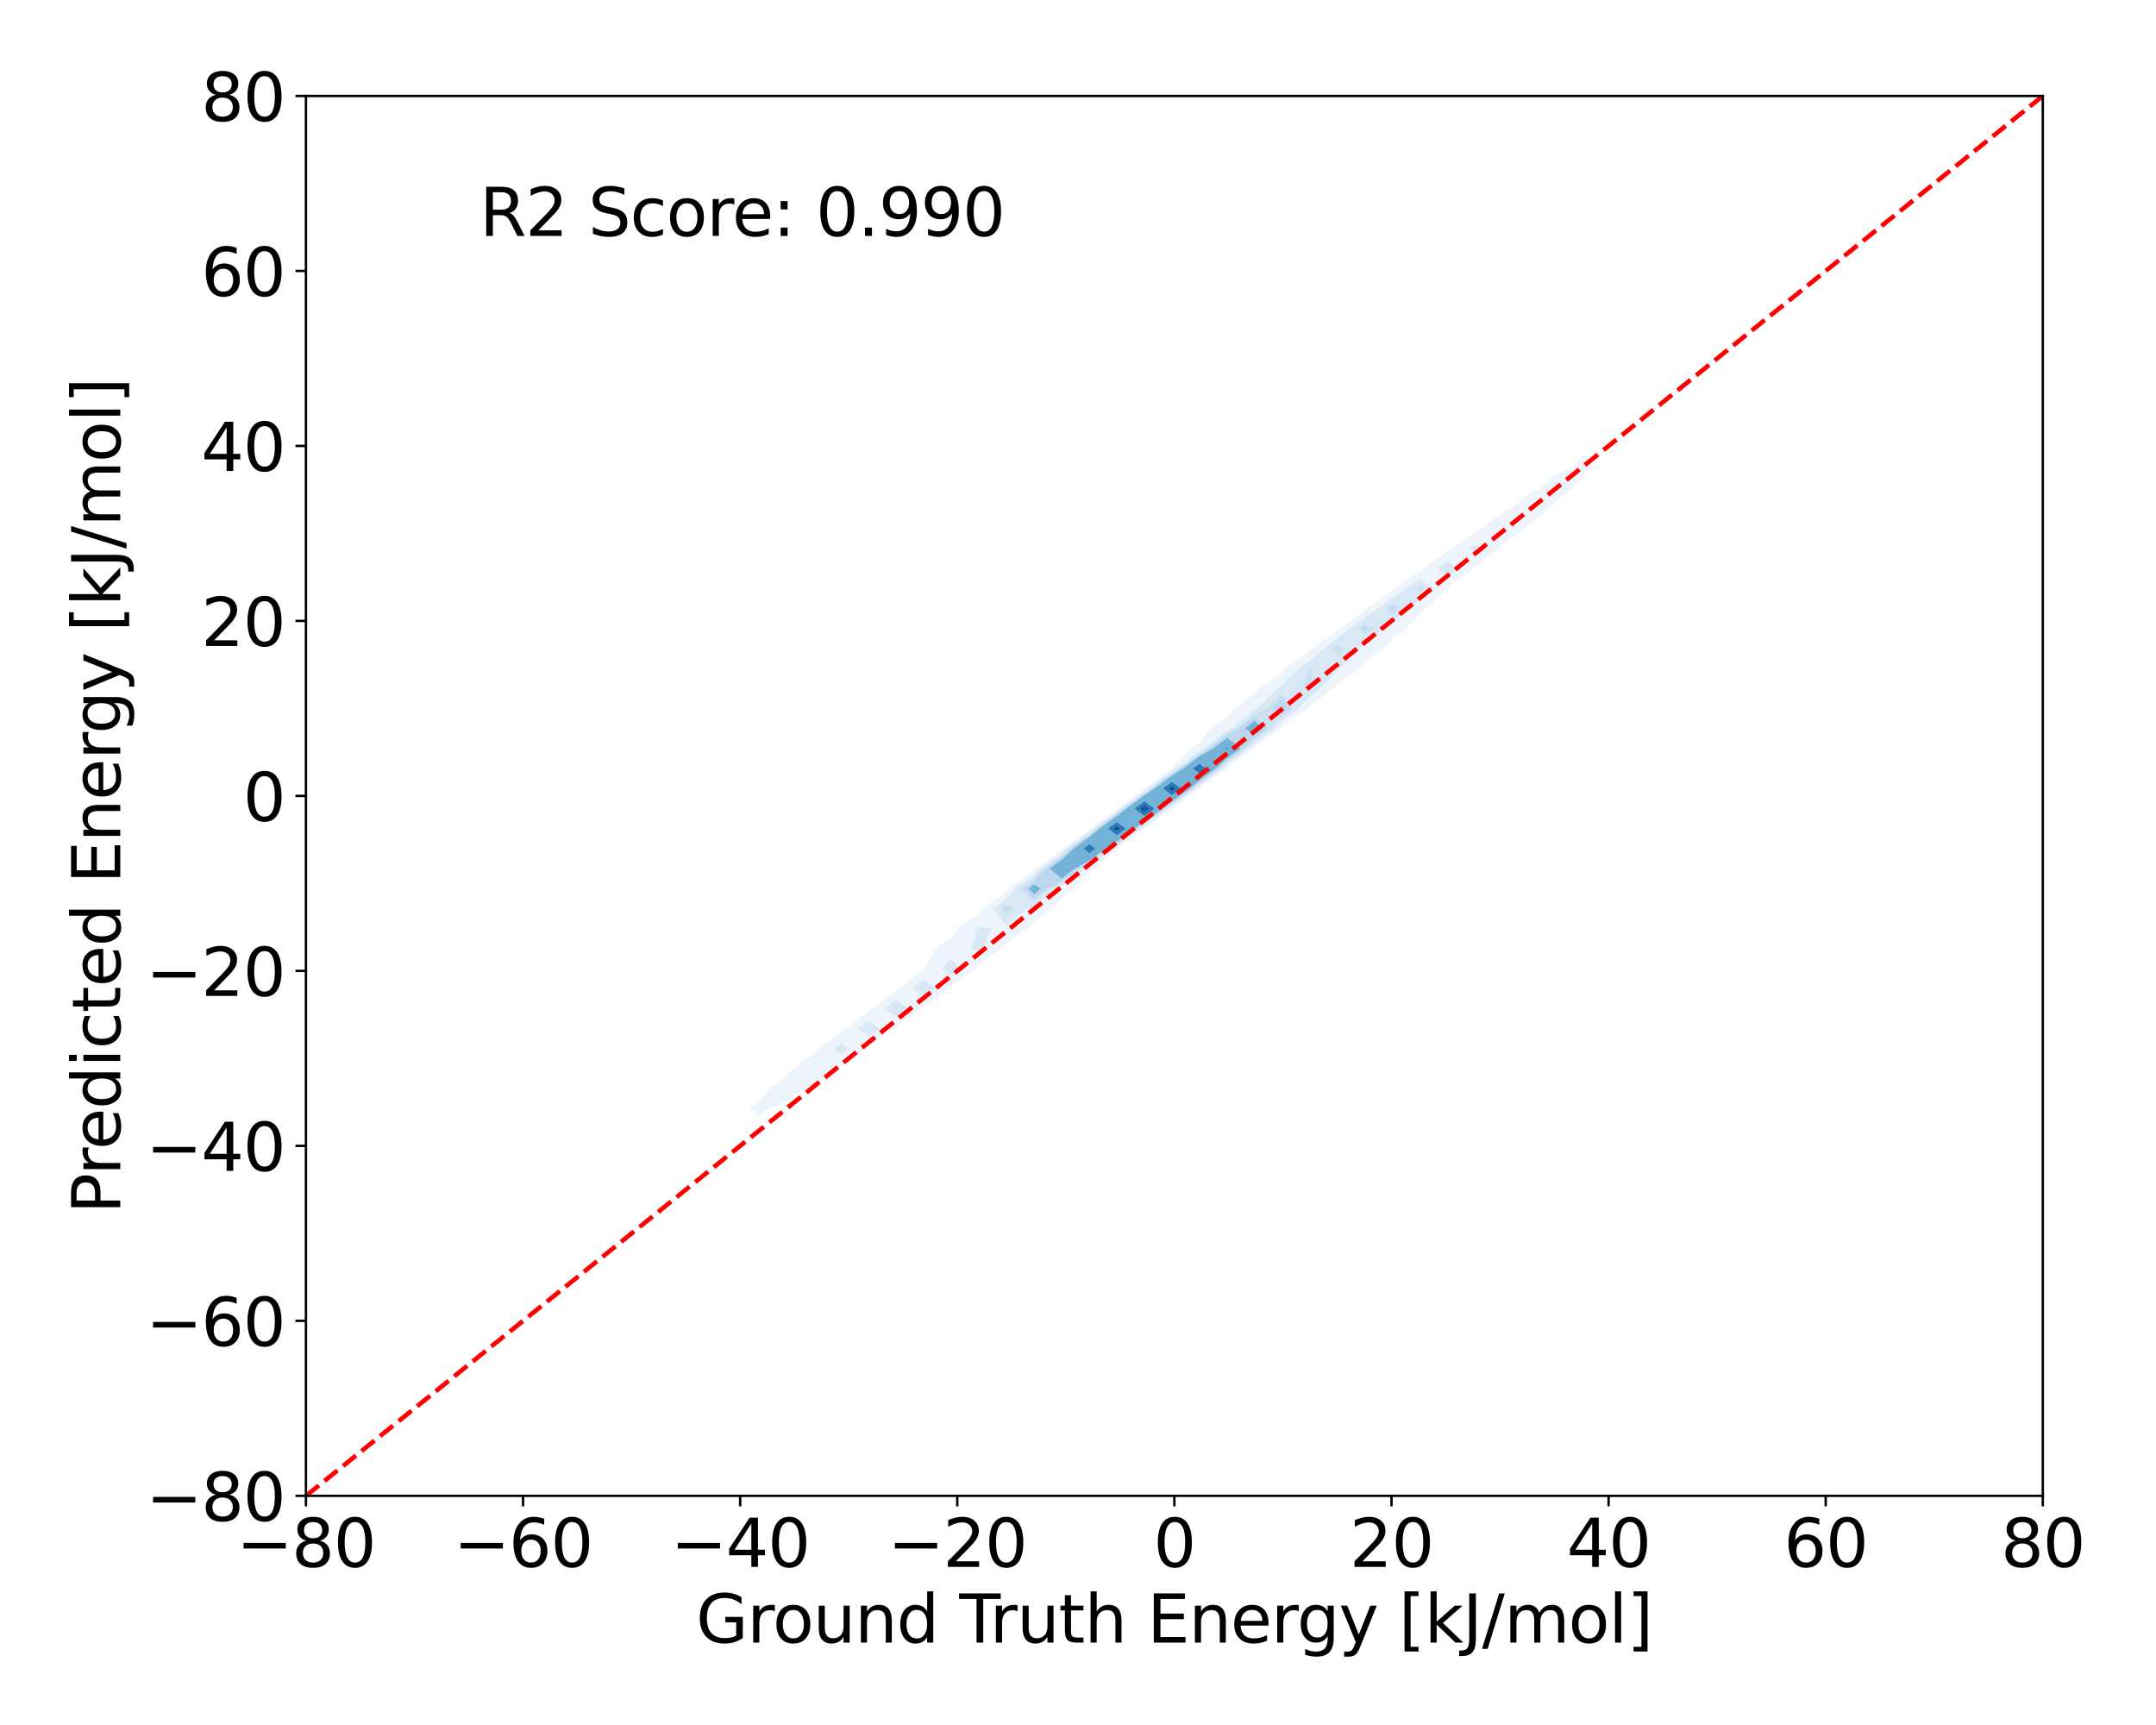 <?xml version="1.0" encoding="utf-8" standalone="no"?>
<!DOCTYPE svg PUBLIC "-//W3C//DTD SVG 1.1//EN"
  "http://www.w3.org/Graphics/SVG/1.1/DTD/svg11.dtd">
<svg xmlns:xlink="http://www.w3.org/1999/xlink" width="720pt" height="576pt" viewBox="0 0 720 576" xmlns="http://www.w3.org/2000/svg" version="1.1">
 <defs>
  <style type="text/css">*{stroke-linejoin: round; stroke-linecap: butt}</style>
 </defs>
 <g id="figure_1">
  <g id="patch_1">
   <path d="M 0 576 
L 720 576 
L 720 0 
L 0 0 
z
" style="fill: #ffffff"/>
  </g>
  <g id="axes_1">
   <g id="patch_2">
    <path d="M 102.17 499.48 
L 682.2 499.48 
L 682.2 32.04 
L 102.17 32.04 
z
" style="fill: #ffffff"/>
   </g>
   <g id="QuadContourSet_1">
    <path d="M 253.413 372.505 
L 256.516 370.239 
L 262.61 367.817 
L 268.46 363.556 
L 271.806 362.008 
L 278.865 356.873 
L 281.003 355.736 
L 288.632 350.19 
L 290.2 349.242 
L 298.091 343.507 
L 299.397 342.62 
L 307.373 336.824 
L 308.594 335.902 
L 316.522 330.141 
L 317.791 329.086 
L 325.536 323.458 
L 326.988 322.141 
L 334.372 316.775 
L 336.185 315.002 
L 342.941 310.092 
L 345.382 307.565 
L 351.102 303.409 
L 354.579 299.698 
L 358.668 296.726 
L 363.775 291.262 
L 365.454 290.043 
L 372.916 283.36 
L 372.972 283.324 
L 382.045 276.677 
L 382.169 276.591 
L 391.203 269.994 
L 391.366 269.87 
L 400.362 263.311 
L 400.563 263.144 
L 409.502 256.628 
L 409.76 256.395 
L 418.604 249.945 
L 418.957 249.598 
L 427.637 243.262 
L 428.154 242.72 
L 436.561 236.579 
L 437.351 235.712 
L 445.313 229.896 
L 446.548 228.515 
L 453.813 223.213 
L 455.744 221.052 
L 461.95 216.53 
L 464.941 213.201 
L 469.549 209.847 
L 474.138 204.777 
L 476.356 203.164 
L 483.189 196.481 
L 483.335 196.351 
L 491.971 189.798 
L 492.532 189.268 
L 500.732 183.115 
L 501.729 182.128 
L 509.343 176.432 
L 510.926 174.781 
L 517.608 169.749 
L 520.123 166.96 
L 525.219 163.066 
L 529.32 158.249 
L 531.722 156.383 
L 529.32 151.498 
L 524.92 156.383 
L 520.123 158.078 
L 514.285 163.066 
L 510.926 164.618 
L 504.346 169.749 
L 501.729 171.094 
L 494.59 176.432 
L 492.532 177.556 
L 484.955 183.115 
L 483.335 184.044 
L 475.427 189.798 
L 474.138 190.58 
L 466.003 196.481 
L 464.941 197.173 
L 456.677 203.164 
L 455.744 203.829 
L 447.452 209.847 
L 446.548 210.56 
L 438.339 216.53 
L 437.351 217.395 
L 429.372 223.213 
L 428.154 224.389 
L 420.62 229.896 
L 418.957 231.643 
L 412.214 236.579 
L 409.76 239.346 
L 404.408 243.262 
L 400.563 247.875 
L 397.73 249.945 
L 391.431 256.628 
L 391.366 256.669 
L 382.347 263.311 
L 382.169 263.434 
L 373.208 269.994 
L 372.972 270.174 
L 364.058 276.677 
L 363.775 276.915 
L 354.925 283.36 
L 354.579 283.684 
L 345.838 290.043 
L 345.382 290.519 
L 336.846 296.726 
L 336.185 297.501 
L 328.058 303.409 
L 326.988 304.821 
L 319.736 310.092 
L 317.791 312.984 
L 312.574 316.775 
L 308.594 323.458 
L 308.594 323.458 
L 300.226 330.141 
L 299.397 330.719 
L 291.285 336.824 
L 290.2 337.668 
L 282.27 343.507 
L 281.003 344.614 
L 273.367 350.19 
L 271.806 351.74 
L 264.754 356.873 
L 262.61 359.318 
L 256.781 363.556 
L 253.413 368.008 
L 250.344 370.239 
z
M 278.536 350.19 
L 281.003 348.388 
L 283.468 350.19 
L 281.003 351.982 
z
M 286.584 343.507 
L 290.2 340.845 
L 293.798 343.507 
L 290.2 346.122 
z
M 295.363 336.824 
L 299.397 333.788 
L 303.363 336.824 
L 299.397 339.706 
z
M 304.621 330.141 
L 308.594 326.968 
L 312.358 330.141 
L 308.594 332.876 
z
M 314.252 323.458 
L 317.791 320.049 
L 320.772 323.458 
L 317.791 325.624 
z
M 324.353 316.775 
L 326.123 310.092 
L 326.988 309.463 
L 331.254 310.092 
L 328.423 316.775 
L 326.988 317.817 
z
M 331.577 303.409 
L 336.185 300.059 
L 339.027 296.726 
L 345.382 292.105 
L 347.355 290.043 
L 354.579 284.788 
L 356.105 283.36 
L 363.775 277.774 
L 365.078 276.677 
L 372.972 270.918 
L 374.183 269.994 
L 382.169 264.148 
L 383.374 263.311 
L 391.366 257.425 
L 392.624 256.628 
L 400.563 250.713 
L 401.897 249.945 
L 409.76 243.945 
L 411.084 243.262 
L 418.957 236.922 
L 419.74 236.579 
L 426.397 229.896 
L 428.154 228.611 
L 433.748 223.213 
L 437.351 220.586 
L 441.986 216.53 
L 446.548 213.212 
L 450.812 209.847 
L 455.744 206.268 
L 460.094 203.164 
L 464.941 199.65 
L 469.799 196.481 
L 474.138 193.333 
L 478.966 196.481 
L 474.138 200.214 
L 470.56 203.164 
L 464.941 207.65 
L 461.987 209.847 
L 455.744 215.181 
L 453.64 216.53 
L 447.381 223.213 
L 446.548 223.821 
L 441.114 229.896 
L 437.351 232.645 
L 433.765 236.579 
L 428.154 240.678 
L 425.689 243.262 
L 418.957 248.177 
L 417.154 249.945 
L 409.76 255.337 
L 408.335 256.628 
L 400.563 262.293 
L 399.338 263.311 
L 391.366 269.123 
L 390.22 269.994 
L 382.169 275.873 
L 381.006 276.677 
L 372.972 282.563 
L 371.697 283.36 
L 363.775 289.205 
L 362.269 290.043 
L 354.579 295.81 
L 352.684 296.726 
L 345.382 302.432 
L 342.845 303.409 
L 336.185 309.379 
z
M 479.967 189.798 
L 483.335 187.347 
L 487.013 189.798 
L 483.335 192.589 
z
M 490.715 183.115 
L 492.532 181.782 
L 494.498 183.115 
L 492.532 184.59 
z
M 538.517 143.389 
L 538.704 143.017 
L 538.517 142.952 
L 538.428 143.017 
z
" clip-path="url(#p0622dc97fe)" style="fill: #edf4fc"/>
    <path d="M 281.003 351.982 
L 283.468 350.19 
L 281.003 348.388 
L 278.536 350.19 
z
M 290.2 346.122 
L 293.798 343.507 
L 290.2 340.845 
L 286.584 343.507 
z
M 289.785 343.507 
L 290.2 343.201 
L 290.614 343.507 
L 290.2 343.807 
z
M 299.397 339.706 
L 303.363 336.824 
L 299.397 333.788 
L 295.363 336.824 
z
M 298.389 336.824 
L 299.397 336.065 
L 300.389 336.824 
L 299.397 337.544 
z
M 308.594 332.876 
L 312.358 330.141 
L 308.594 326.968 
L 304.621 330.141 
z
M 307.882 330.141 
L 308.594 329.572 
L 309.269 330.141 
L 308.594 330.631 
z
M 317.791 325.624 
L 320.772 323.458 
L 317.791 320.049 
L 314.252 323.458 
z
M 326.988 317.817 
L 328.423 316.775 
L 331.254 310.092 
L 326.988 309.463 
L 326.123 310.092 
L 324.353 316.775 
z
M 336.185 309.379 
L 342.845 303.409 
L 345.382 302.432 
L 352.684 296.726 
L 354.579 295.81 
L 362.269 290.043 
L 363.775 289.205 
L 371.697 283.36 
L 372.972 282.563 
L 381.006 276.677 
L 382.169 275.873 
L 390.22 269.994 
L 391.366 269.123 
L 399.338 263.311 
L 400.563 262.293 
L 408.335 256.628 
L 409.76 255.337 
L 417.154 249.945 
L 418.957 248.177 
L 425.689 243.262 
L 428.154 240.678 
L 433.765 236.579 
L 437.351 232.645 
L 441.114 229.896 
L 446.548 223.821 
L 447.381 223.213 
L 453.64 216.53 
L 455.744 215.181 
L 461.987 209.847 
L 464.941 207.65 
L 470.56 203.164 
L 474.138 200.214 
L 478.966 196.481 
L 474.138 193.333 
L 469.799 196.481 
L 464.941 199.65 
L 460.094 203.164 
L 455.744 206.268 
L 450.812 209.847 
L 446.548 213.212 
L 441.986 216.53 
L 437.351 220.586 
L 433.748 223.213 
L 428.154 228.611 
L 426.397 229.896 
L 419.74 236.579 
L 418.957 236.922 
L 411.084 243.262 
L 409.76 243.945 
L 401.897 249.945 
L 400.563 250.713 
L 392.624 256.628 
L 391.366 257.425 
L 383.374 263.311 
L 382.169 264.148 
L 374.183 269.994 
L 372.972 270.918 
L 365.078 276.677 
L 363.775 277.774 
L 356.105 283.36 
L 354.579 284.788 
L 347.355 290.043 
L 345.382 292.105 
L 339.027 296.726 
L 336.185 300.059 
L 331.577 303.409 
z
M 334.187 303.409 
L 336.185 301.957 
L 339.072 303.409 
L 336.185 305.997 
z
M 340.645 296.726 
L 345.382 293.282 
L 348.481 290.043 
L 354.579 285.607 
L 356.981 283.36 
L 363.775 278.412 
L 365.835 276.677 
L 372.972 271.47 
L 374.906 269.994 
L 382.169 264.677 
L 384.135 263.311 
L 391.366 257.986 
L 393.508 256.628 
L 400.563 251.372 
L 403.04 249.945 
L 409.76 244.818 
L 412.773 243.262 
L 418.957 238.282 
L 422.851 236.579 
L 428.154 231.614 
L 431.69 236.579 
L 428.154 239.162 
L 424.245 243.262 
L 418.957 247.122 
L 416.079 249.945 
L 409.76 254.553 
L 407.469 256.628 
L 400.563 261.662 
L 398.578 263.311 
L 391.366 268.569 
L 389.491 269.994 
L 382.169 275.341 
L 380.236 276.677 
L 372.972 281.999 
L 370.792 283.36 
L 363.775 288.537 
L 361.071 290.043 
L 354.579 294.911 
L 350.824 296.726 
L 345.382 300.979 
z
M 434.95 229.896 
L 436.994 223.213 
L 437.351 222.953 
L 438.43 223.213 
L 438 229.896 
L 437.351 230.37 
z
M 444.691 216.53 
L 446.548 215.179 
L 449.434 216.53 
L 446.548 219.564 
z
M 453.305 209.847 
L 455.744 208.077 
L 458.832 209.847 
L 455.744 212.485 
z
M 462.629 203.164 
L 464.941 201.488 
L 467.622 203.164 
L 464.941 205.304 
z
M 472.615 196.481 
L 474.138 195.376 
L 475.833 196.481 
L 474.138 197.791 
z
M 483.335 192.589 
L 487.013 189.798 
L 483.335 187.347 
L 479.967 189.798 
z
M 492.532 184.59 
L 494.498 183.115 
L 492.532 181.782 
L 490.715 183.115 
z
" clip-path="url(#p0622dc97fe)" style="fill: #d9e8f5"/>
    <path d="M 290.2 343.807 
L 290.614 343.507 
L 290.2 343.201 
L 289.785 343.507 
z
M 299.397 337.544 
L 300.389 336.824 
L 299.397 336.065 
L 298.389 336.824 
z
M 308.594 330.631 
L 309.269 330.141 
L 308.594 329.572 
L 307.882 330.141 
z
M 336.185 305.997 
L 339.072 303.409 
L 336.185 301.957 
L 334.187 303.409 
z
M 335.599 303.409 
L 336.185 302.983 
L 337.032 303.409 
L 336.185 304.168 
z
M 345.382 300.979 
L 350.824 296.726 
L 354.579 294.911 
L 361.071 290.043 
L 363.775 288.537 
L 370.792 283.36 
L 372.972 281.999 
L 380.236 276.677 
L 382.169 275.341 
L 389.491 269.994 
L 391.366 268.569 
L 398.578 263.311 
L 400.563 261.662 
L 407.469 256.628 
L 409.76 254.553 
L 416.079 249.945 
L 418.957 247.122 
L 424.245 243.262 
L 428.154 239.162 
L 431.69 236.579 
L 428.154 231.614 
L 422.851 236.579 
L 418.957 238.282 
L 412.773 243.262 
L 409.76 244.818 
L 403.04 249.945 
L 400.563 251.372 
L 393.508 256.628 
L 391.366 257.986 
L 384.135 263.311 
L 382.169 264.677 
L 374.906 269.994 
L 372.972 271.47 
L 365.835 276.677 
L 363.775 278.412 
L 356.981 283.36 
L 354.579 285.607 
L 348.481 290.043 
L 345.382 293.282 
L 340.645 296.726 
z
M 341.52 296.726 
L 345.382 293.918 
L 349.09 290.043 
L 354.579 286.05 
L 357.454 283.36 
L 363.775 278.757 
L 366.244 276.677 
L 372.972 271.769 
L 375.297 269.994 
L 382.169 264.964 
L 384.547 263.311 
L 391.366 258.289 
L 393.987 256.628 
L 400.563 251.729 
L 403.659 249.945 
L 409.76 245.29 
L 413.687 243.262 
L 418.957 239.018 
L 423.463 243.262 
L 418.957 246.551 
L 415.497 249.945 
L 409.76 254.129 
L 407.001 256.628 
L 400.563 261.32 
L 398.168 263.311 
L 391.366 268.27 
L 389.097 269.994 
L 382.169 275.053 
L 379.82 276.677 
L 372.972 281.694 
L 370.303 283.36 
L 363.775 288.176 
L 360.422 290.043 
L 354.579 294.425 
L 349.819 296.726 
L 345.382 300.193 
z
M 424.532 236.579 
L 428.154 233.188 
L 430.569 236.579 
L 428.154 238.343 
z
M 437.351 230.37 
L 438 229.896 
L 438.43 223.213 
L 437.351 222.953 
L 436.994 223.213 
L 434.95 229.896 
z
M 446.548 219.564 
L 449.434 216.53 
L 446.548 215.179 
L 444.691 216.53 
z
M 446.154 216.53 
L 446.548 216.243 
L 447.16 216.53 
L 446.548 217.174 
z
M 455.744 212.485 
L 458.832 209.847 
L 455.744 208.077 
L 453.305 209.847 
z
M 454.653 209.847 
L 455.744 209.055 
L 457.126 209.847 
L 455.744 211.027 
z
M 464.941 205.304 
L 467.622 203.164 
L 464.941 201.488 
L 462.629 203.164 
z
M 464 203.164 
L 464.941 202.481 
L 466.033 203.164 
L 464.941 204.035 
z
M 474.138 197.791 
L 475.833 196.481 
L 474.138 195.376 
L 472.615 196.481 
z
" clip-path="url(#p0622dc97fe)" style="fill: #cde0f1"/>
    <path d="M 336.185 304.168 
L 337.032 303.409 
L 336.185 302.983 
L 335.599 303.409 
z
M 345.382 300.193 
L 349.819 296.726 
L 354.579 294.425 
L 360.422 290.043 
L 363.775 288.176 
L 370.303 283.36 
L 372.972 281.694 
L 379.82 276.677 
L 382.169 275.053 
L 389.097 269.994 
L 391.366 268.27 
L 398.168 263.311 
L 400.563 261.32 
L 407.001 256.628 
L 409.76 254.129 
L 415.497 249.945 
L 418.957 246.551 
L 423.463 243.262 
L 418.957 239.018 
L 413.687 243.262 
L 409.76 245.29 
L 403.659 249.945 
L 400.563 251.729 
L 393.987 256.628 
L 391.366 258.289 
L 384.547 263.311 
L 382.169 264.964 
L 375.297 269.994 
L 372.972 271.769 
L 366.244 276.677 
L 363.775 278.757 
L 357.454 283.36 
L 354.579 286.05 
L 349.09 290.043 
L 345.382 293.918 
L 341.52 296.726 
z
M 343.404 296.726 
L 345.382 295.288 
L 347.654 296.726 
L 345.382 298.501 
z
M 350.401 290.043 
L 354.579 287.004 
L 358.474 283.36 
L 363.775 279.499 
L 367.126 276.677 
L 372.972 272.412 
L 376.139 269.994 
L 382.169 265.58 
L 385.434 263.311 
L 391.366 258.942 
L 395.017 256.628 
L 400.563 252.496 
L 404.99 249.945 
L 409.76 246.306 
L 414.245 249.945 
L 409.76 253.216 
L 405.993 256.628 
L 400.563 260.585 
L 397.283 263.311 
L 391.366 267.625 
L 388.248 269.994 
L 382.169 274.433 
L 378.923 276.677 
L 372.972 281.037 
L 369.25 283.36 
L 363.775 287.4 
L 359.027 290.043 
L 354.579 293.378 
z
M 415.655 243.262 
L 418.957 240.602 
L 421.781 243.262 
L 418.957 245.323 
z
M 428.154 238.343 
L 430.569 236.579 
L 428.154 233.188 
L 424.532 236.579 
z
M 446.548 217.174 
L 447.16 216.53 
L 446.548 216.243 
L 446.154 216.53 
z
M 455.744 211.027 
L 457.126 209.847 
L 455.744 209.055 
L 454.653 209.847 
z
M 464.941 204.035 
L 466.033 203.164 
L 464.941 202.481 
L 464 203.164 
z
" clip-path="url(#p0622dc97fe)" style="fill: #bdd7ec"/>
    <path d="M 345.382 298.501 
L 347.654 296.726 
L 345.382 295.288 
L 343.404 296.726 
z
M 354.579 293.378 
L 359.027 290.043 
L 363.775 287.4 
L 369.25 283.36 
L 372.972 281.037 
L 378.923 276.677 
L 382.169 274.433 
L 388.248 269.994 
L 391.366 267.625 
L 397.283 263.311 
L 400.563 260.585 
L 405.993 256.628 
L 409.76 253.216 
L 414.245 249.945 
L 409.76 246.306 
L 404.99 249.945 
L 400.563 252.496 
L 395.017 256.628 
L 391.366 258.942 
L 385.434 263.311 
L 382.169 265.58 
L 376.139 269.994 
L 372.972 272.412 
L 367.126 276.677 
L 363.775 279.499 
L 358.474 283.36 
L 354.579 287.004 
L 350.401 290.043 
z
M 361.723 283.36 
L 363.775 281.865 
L 365.895 283.36 
L 363.775 284.924 
z
M 369.934 276.677 
L 372.972 274.46 
L 376.065 276.677 
L 372.972 278.942 
z
M 378.823 269.994 
L 382.169 267.544 
L 385.543 269.994 
L 382.169 272.457 
z
M 388.259 263.311 
L 391.366 261.023 
L 394.465 263.311 
L 391.366 265.57 
z
M 398.299 256.628 
L 400.563 254.941 
L 402.78 256.628 
L 400.563 258.243 
z
M 409.233 249.945 
L 409.76 249.543 
L 410.255 249.945 
L 409.76 250.306 
z
M 418.957 245.323 
L 421.781 243.262 
L 418.957 240.602 
L 415.655 243.262 
z
" clip-path="url(#p0622dc97fe)" style="fill: #74b3d8"/>
    <path d="M 363.775 284.924 
L 365.895 283.36 
L 363.775 281.865 
L 361.723 283.36 
z
M 372.972 278.942 
L 376.065 276.677 
L 372.972 274.46 
L 369.934 276.677 
z
M 371.708 276.677 
L 372.972 275.755 
L 374.259 276.677 
L 372.972 277.619 
z
M 382.169 272.457 
L 385.543 269.994 
L 382.169 267.544 
L 378.823 269.994 
z
M 380.518 269.994 
L 382.169 268.785 
L 383.834 269.994 
L 382.169 271.209 
z
M 391.366 265.57 
L 394.465 263.311 
L 391.366 261.023 
L 388.259 263.311 
z
M 390.044 263.311 
L 391.366 262.337 
L 392.684 263.311 
L 391.366 264.272 
z
M 400.563 258.243 
L 402.78 256.628 
L 400.563 254.941 
L 398.299 256.628 
z
M 400.372 256.628 
L 400.563 256.486 
L 400.75 256.628 
L 400.563 256.764 
z
M 409.76 250.306 
L 410.255 249.945 
L 409.76 249.543 
L 409.233 249.945 
z
" clip-path="url(#p0622dc97fe)" style="fill: #2979b9"/>
    <path d="M 372.972 277.619 
L 374.259 276.677 
L 372.972 275.755 
L 371.708 276.677 
z
M 382.169 271.209 
L 383.834 269.994 
L 382.169 268.785 
L 380.518 269.994 
z
M 381.726 269.994 
L 382.169 269.669 
L 382.616 269.994 
L 382.169 270.32 
z
M 391.366 264.272 
L 392.684 263.311 
L 391.366 262.337 
L 390.044 263.311 
z
M 391.316 263.311 
L 391.366 263.274 
L 391.416 263.311 
L 391.366 263.347 
z
M 400.563 256.764 
L 400.75 256.628 
L 400.563 256.486 
L 400.372 256.628 
z
" clip-path="url(#p0622dc97fe)" style="fill: #084e98"/>
    <path d="M 382.169 270.32 
L 382.616 269.994 
L 382.169 269.669 
L 381.726 269.994 
z
M 381.773 269.994 
L 382.169 269.704 
L 382.568 269.994 
L 382.169 270.285 
z
M 391.366 263.347 
L 391.416 263.311 
L 391.366 263.274 
L 391.316 263.311 
z
" clip-path="url(#p0622dc97fe)" style="fill: #083b7c"/>
    <path d="M 382.169 270.285 
L 382.568 269.994 
L 382.169 269.704 
L 381.773 269.994 
z
" clip-path="url(#p0622dc97fe)" style="fill: #083573"/>
   </g>
   <g id="matplotlib.axis_1">
    <g id="xtick_1">
     <g id="line2d_1">
      <defs>
       <path id="ma3216dd531" d="M 0 0 
L 0 3.5 
" style="stroke: #000000; stroke-width: 0.8"/>
      </defs>
      <g>
       <use xlink:href="#ma3216dd531" x="102.17" y="499.48" style="stroke: #000000; stroke-width: 0.8"/>
      </g>
     </g>
     <g id="text_1">
      <!-- −80 -->
      <g transform="translate(78.955 523.197) scale(0.22 -0.22)">
       <defs>
        <path id="DejaVuSans-2212" d="M 678 2272 
L 4684 2272 
L 4684 1741 
L 678 1741 
L 678 2272 
z
" transform="scale(0.016)"/>
        <path id="DejaVuSans-38" d="M 2034 2216 
Q 1584 2216 1326 1975 
Q 1069 1734 1069 1313 
Q 1069 891 1326 650 
Q 1584 409 2034 409 
Q 2484 409 2743 651 
Q 3003 894 3003 1313 
Q 3003 1734 2745 1975 
Q 2488 2216 2034 2216 
z
M 1403 2484 
Q 997 2584 770 2862 
Q 544 3141 544 3541 
Q 544 4100 942 4425 
Q 1341 4750 2034 4750 
Q 2731 4750 3128 4425 
Q 3525 4100 3525 3541 
Q 3525 3141 3298 2862 
Q 3072 2584 2669 2484 
Q 3125 2378 3379 2068 
Q 3634 1759 3634 1313 
Q 3634 634 3220 271 
Q 2806 -91 2034 -91 
Q 1263 -91 848 271 
Q 434 634 434 1313 
Q 434 1759 690 2068 
Q 947 2378 1403 2484 
z
M 1172 3481 
Q 1172 3119 1398 2916 
Q 1625 2713 2034 2713 
Q 2441 2713 2670 2916 
Q 2900 3119 2900 3481 
Q 2900 3844 2670 4047 
Q 2441 4250 2034 4250 
Q 1625 4250 1398 4047 
Q 1172 3844 1172 3481 
z
" transform="scale(0.016)"/>
        <path id="DejaVuSans-30" d="M 2034 4250 
Q 1547 4250 1301 3770 
Q 1056 3291 1056 2328 
Q 1056 1369 1301 889 
Q 1547 409 2034 409 
Q 2525 409 2770 889 
Q 3016 1369 3016 2328 
Q 3016 3291 2770 3770 
Q 2525 4250 2034 4250 
z
M 2034 4750 
Q 2819 4750 3233 4129 
Q 3647 3509 3647 2328 
Q 3647 1150 3233 529 
Q 2819 -91 2034 -91 
Q 1250 -91 836 529 
Q 422 1150 422 2328 
Q 422 3509 836 4129 
Q 1250 4750 2034 4750 
z
" transform="scale(0.016)"/>
       </defs>
       <use xlink:href="#DejaVuSans-2212"/>
       <use xlink:href="#DejaVuSans-38" x="83.789"/>
       <use xlink:href="#DejaVuSans-30" x="147.412"/>
      </g>
     </g>
    </g>
    <g id="xtick_2">
     <g id="line2d_2">
      <g>
       <use xlink:href="#ma3216dd531" x="174.674" y="499.48" style="stroke: #000000; stroke-width: 0.8"/>
      </g>
     </g>
     <g id="text_2">
      <!-- −60 -->
      <g transform="translate(151.459 523.197) scale(0.22 -0.22)">
       <defs>
        <path id="DejaVuSans-36" d="M 2113 2584 
Q 1688 2584 1439 2293 
Q 1191 2003 1191 1497 
Q 1191 994 1439 701 
Q 1688 409 2113 409 
Q 2538 409 2786 701 
Q 3034 994 3034 1497 
Q 3034 2003 2786 2293 
Q 2538 2584 2113 2584 
z
M 3366 4563 
L 3366 3988 
Q 3128 4100 2886 4159 
Q 2644 4219 2406 4219 
Q 1781 4219 1451 3797 
Q 1122 3375 1075 2522 
Q 1259 2794 1537 2939 
Q 1816 3084 2150 3084 
Q 2853 3084 3261 2657 
Q 3669 2231 3669 1497 
Q 3669 778 3244 343 
Q 2819 -91 2113 -91 
Q 1303 -91 875 529 
Q 447 1150 447 2328 
Q 447 3434 972 4092 
Q 1497 4750 2381 4750 
Q 2619 4750 2861 4703 
Q 3103 4656 3366 4563 
z
" transform="scale(0.016)"/>
       </defs>
       <use xlink:href="#DejaVuSans-2212"/>
       <use xlink:href="#DejaVuSans-36" x="83.789"/>
       <use xlink:href="#DejaVuSans-30" x="147.412"/>
      </g>
     </g>
    </g>
    <g id="xtick_3">
     <g id="line2d_3">
      <g>
       <use xlink:href="#ma3216dd531" x="247.178" y="499.48" style="stroke: #000000; stroke-width: 0.8"/>
      </g>
     </g>
     <g id="text_3">
      <!-- −40 -->
      <g transform="translate(223.962 523.197) scale(0.22 -0.22)">
       <defs>
        <path id="DejaVuSans-34" d="M 2419 4116 
L 825 1625 
L 2419 1625 
L 2419 4116 
z
M 2253 4666 
L 3047 4666 
L 3047 1625 
L 3713 1625 
L 3713 1100 
L 3047 1100 
L 3047 0 
L 2419 0 
L 2419 1100 
L 313 1100 
L 313 1709 
L 2253 4666 
z
" transform="scale(0.016)"/>
       </defs>
       <use xlink:href="#DejaVuSans-2212"/>
       <use xlink:href="#DejaVuSans-34" x="83.789"/>
       <use xlink:href="#DejaVuSans-30" x="147.412"/>
      </g>
     </g>
    </g>
    <g id="xtick_4">
     <g id="line2d_4">
      <g>
       <use xlink:href="#ma3216dd531" x="319.681" y="499.48" style="stroke: #000000; stroke-width: 0.8"/>
      </g>
     </g>
     <g id="text_4">
      <!-- −20 -->
      <g transform="translate(296.466 523.197) scale(0.22 -0.22)">
       <defs>
        <path id="DejaVuSans-32" d="M 1228 531 
L 3431 531 
L 3431 0 
L 469 0 
L 469 531 
Q 828 903 1448 1529 
Q 2069 2156 2228 2338 
Q 2531 2678 2651 2914 
Q 2772 3150 2772 3378 
Q 2772 3750 2511 3984 
Q 2250 4219 1831 4219 
Q 1534 4219 1204 4116 
Q 875 4013 500 3803 
L 500 4441 
Q 881 4594 1212 4672 
Q 1544 4750 1819 4750 
Q 2544 4750 2975 4387 
Q 3406 4025 3406 3419 
Q 3406 3131 3298 2873 
Q 3191 2616 2906 2266 
Q 2828 2175 2409 1742 
Q 1991 1309 1228 531 
z
" transform="scale(0.016)"/>
       </defs>
       <use xlink:href="#DejaVuSans-2212"/>
       <use xlink:href="#DejaVuSans-32" x="83.789"/>
       <use xlink:href="#DejaVuSans-30" x="147.412"/>
      </g>
     </g>
    </g>
    <g id="xtick_5">
     <g id="line2d_5">
      <g>
       <use xlink:href="#ma3216dd531" x="392.185" y="499.48" style="stroke: #000000; stroke-width: 0.8"/>
      </g>
     </g>
     <g id="text_5">
      <!-- 0 -->
      <g transform="translate(385.186 523.197) scale(0.22 -0.22)">
       <use xlink:href="#DejaVuSans-30"/>
      </g>
     </g>
    </g>
    <g id="xtick_6">
     <g id="line2d_6">
      <g>
       <use xlink:href="#ma3216dd531" x="464.689" y="499.48" style="stroke: #000000; stroke-width: 0.8"/>
      </g>
     </g>
     <g id="text_6">
      <!-- 20 -->
      <g transform="translate(450.691 523.197) scale(0.22 -0.22)">
       <use xlink:href="#DejaVuSans-32"/>
       <use xlink:href="#DejaVuSans-30" x="63.623"/>
      </g>
     </g>
    </g>
    <g id="xtick_7">
     <g id="line2d_7">
      <g>
       <use xlink:href="#ma3216dd531" x="537.192" y="499.48" style="stroke: #000000; stroke-width: 0.8"/>
      </g>
     </g>
     <g id="text_7">
      <!-- 40 -->
      <g transform="translate(523.195 523.197) scale(0.22 -0.22)">
       <use xlink:href="#DejaVuSans-34"/>
       <use xlink:href="#DejaVuSans-30" x="63.623"/>
      </g>
     </g>
    </g>
    <g id="xtick_8">
     <g id="line2d_8">
      <g>
       <use xlink:href="#ma3216dd531" x="609.696" y="499.48" style="stroke: #000000; stroke-width: 0.8"/>
      </g>
     </g>
     <g id="text_8">
      <!-- 60 -->
      <g transform="translate(595.699 523.197) scale(0.22 -0.22)">
       <use xlink:href="#DejaVuSans-36"/>
       <use xlink:href="#DejaVuSans-30" x="63.623"/>
      </g>
     </g>
    </g>
    <g id="xtick_9">
     <g id="line2d_9">
      <g>
       <use xlink:href="#ma3216dd531" x="682.2" y="499.48" style="stroke: #000000; stroke-width: 0.8"/>
      </g>
     </g>
     <g id="text_9">
      <!-- 80 -->
      <g transform="translate(668.202 523.197) scale(0.22 -0.22)">
       <use xlink:href="#DejaVuSans-38"/>
       <use xlink:href="#DejaVuSans-30" x="63.623"/>
      </g>
     </g>
    </g>
    <g id="text_10">
     <!-- Ground Truth Energy [kJ/mol] -->
     <g transform="translate(232.451 548.488) scale(0.22 -0.22)">
      <defs>
       <path id="DejaVuSans-47" d="M 3809 666 
L 3809 1919 
L 2778 1919 
L 2778 2438 
L 4434 2438 
L 4434 434 
Q 4069 175 3628 42 
Q 3188 -91 2688 -91 
Q 1594 -91 976 548 
Q 359 1188 359 2328 
Q 359 3472 976 4111 
Q 1594 4750 2688 4750 
Q 3144 4750 3555 4637 
Q 3966 4525 4313 4306 
L 4313 3634 
Q 3963 3931 3569 4081 
Q 3175 4231 2741 4231 
Q 1884 4231 1454 3753 
Q 1025 3275 1025 2328 
Q 1025 1384 1454 906 
Q 1884 428 2741 428 
Q 3075 428 3337 486 
Q 3600 544 3809 666 
z
" transform="scale(0.016)"/>
       <path id="DejaVuSans-72" d="M 2631 2963 
Q 2534 3019 2420 3045 
Q 2306 3072 2169 3072 
Q 1681 3072 1420 2755 
Q 1159 2438 1159 1844 
L 1159 0 
L 581 0 
L 581 3500 
L 1159 3500 
L 1159 2956 
Q 1341 3275 1631 3429 
Q 1922 3584 2338 3584 
Q 2397 3584 2469 3576 
Q 2541 3569 2628 3553 
L 2631 2963 
z
" transform="scale(0.016)"/>
       <path id="DejaVuSans-6f" d="M 1959 3097 
Q 1497 3097 1228 2736 
Q 959 2375 959 1747 
Q 959 1119 1226 758 
Q 1494 397 1959 397 
Q 2419 397 2687 759 
Q 2956 1122 2956 1747 
Q 2956 2369 2687 2733 
Q 2419 3097 1959 3097 
z
M 1959 3584 
Q 2709 3584 3137 3096 
Q 3566 2609 3566 1747 
Q 3566 888 3137 398 
Q 2709 -91 1959 -91 
Q 1206 -91 779 398 
Q 353 888 353 1747 
Q 353 2609 779 3096 
Q 1206 3584 1959 3584 
z
" transform="scale(0.016)"/>
       <path id="DejaVuSans-75" d="M 544 1381 
L 544 3500 
L 1119 3500 
L 1119 1403 
Q 1119 906 1312 657 
Q 1506 409 1894 409 
Q 2359 409 2629 706 
Q 2900 1003 2900 1516 
L 2900 3500 
L 3475 3500 
L 3475 0 
L 2900 0 
L 2900 538 
Q 2691 219 2414 64 
Q 2138 -91 1772 -91 
Q 1169 -91 856 284 
Q 544 659 544 1381 
z
M 1991 3584 
L 1991 3584 
z
" transform="scale(0.016)"/>
       <path id="DejaVuSans-6e" d="M 3513 2113 
L 3513 0 
L 2938 0 
L 2938 2094 
Q 2938 2591 2744 2837 
Q 2550 3084 2163 3084 
Q 1697 3084 1428 2787 
Q 1159 2491 1159 1978 
L 1159 0 
L 581 0 
L 581 3500 
L 1159 3500 
L 1159 2956 
Q 1366 3272 1645 3428 
Q 1925 3584 2291 3584 
Q 2894 3584 3203 3211 
Q 3513 2838 3513 2113 
z
" transform="scale(0.016)"/>
       <path id="DejaVuSans-64" d="M 2906 2969 
L 2906 4863 
L 3481 4863 
L 3481 0 
L 2906 0 
L 2906 525 
Q 2725 213 2448 61 
Q 2172 -91 1784 -91 
Q 1150 -91 751 415 
Q 353 922 353 1747 
Q 353 2572 751 3078 
Q 1150 3584 1784 3584 
Q 2172 3584 2448 3432 
Q 2725 3281 2906 2969 
z
M 947 1747 
Q 947 1113 1208 752 
Q 1469 391 1925 391 
Q 2381 391 2643 752 
Q 2906 1113 2906 1747 
Q 2906 2381 2643 2742 
Q 2381 3103 1925 3103 
Q 1469 3103 1208 2742 
Q 947 2381 947 1747 
z
" transform="scale(0.016)"/>
       <path id="DejaVuSans-20" transform="scale(0.016)"/>
       <path id="DejaVuSans-54" d="M -19 4666 
L 3928 4666 
L 3928 4134 
L 2272 4134 
L 2272 0 
L 1638 0 
L 1638 4134 
L -19 4134 
L -19 4666 
z
" transform="scale(0.016)"/>
       <path id="DejaVuSans-74" d="M 1172 4494 
L 1172 3500 
L 2356 3500 
L 2356 3053 
L 1172 3053 
L 1172 1153 
Q 1172 725 1289 603 
Q 1406 481 1766 481 
L 2356 481 
L 2356 0 
L 1766 0 
Q 1100 0 847 248 
Q 594 497 594 1153 
L 594 3053 
L 172 3053 
L 172 3500 
L 594 3500 
L 594 4494 
L 1172 4494 
z
" transform="scale(0.016)"/>
       <path id="DejaVuSans-68" d="M 3513 2113 
L 3513 0 
L 2938 0 
L 2938 2094 
Q 2938 2591 2744 2837 
Q 2550 3084 2163 3084 
Q 1697 3084 1428 2787 
Q 1159 2491 1159 1978 
L 1159 0 
L 581 0 
L 581 4863 
L 1159 4863 
L 1159 2956 
Q 1366 3272 1645 3428 
Q 1925 3584 2291 3584 
Q 2894 3584 3203 3211 
Q 3513 2838 3513 2113 
z
" transform="scale(0.016)"/>
       <path id="DejaVuSans-45" d="M 628 4666 
L 3578 4666 
L 3578 4134 
L 1259 4134 
L 1259 2753 
L 3481 2753 
L 3481 2222 
L 1259 2222 
L 1259 531 
L 3634 531 
L 3634 0 
L 628 0 
L 628 4666 
z
" transform="scale(0.016)"/>
       <path id="DejaVuSans-65" d="M 3597 1894 
L 3597 1613 
L 953 1613 
Q 991 1019 1311 708 
Q 1631 397 2203 397 
Q 2534 397 2845 478 
Q 3156 559 3463 722 
L 3463 178 
Q 3153 47 2828 -22 
Q 2503 -91 2169 -91 
Q 1331 -91 842 396 
Q 353 884 353 1716 
Q 353 2575 817 3079 
Q 1281 3584 2069 3584 
Q 2775 3584 3186 3129 
Q 3597 2675 3597 1894 
z
M 3022 2063 
Q 3016 2534 2758 2815 
Q 2500 3097 2075 3097 
Q 1594 3097 1305 2825 
Q 1016 2553 972 2059 
L 3022 2063 
z
" transform="scale(0.016)"/>
       <path id="DejaVuSans-67" d="M 2906 1791 
Q 2906 2416 2648 2759 
Q 2391 3103 1925 3103 
Q 1463 3103 1205 2759 
Q 947 2416 947 1791 
Q 947 1169 1205 825 
Q 1463 481 1925 481 
Q 2391 481 2648 825 
Q 2906 1169 2906 1791 
z
M 3481 434 
Q 3481 -459 3084 -895 
Q 2688 -1331 1869 -1331 
Q 1566 -1331 1297 -1286 
Q 1028 -1241 775 -1147 
L 775 -588 
Q 1028 -725 1275 -790 
Q 1522 -856 1778 -856 
Q 2344 -856 2625 -561 
Q 2906 -266 2906 331 
L 2906 616 
Q 2728 306 2450 153 
Q 2172 0 1784 0 
Q 1141 0 747 490 
Q 353 981 353 1791 
Q 353 2603 747 3093 
Q 1141 3584 1784 3584 
Q 2172 3584 2450 3431 
Q 2728 3278 2906 2969 
L 2906 3500 
L 3481 3500 
L 3481 434 
z
" transform="scale(0.016)"/>
       <path id="DejaVuSans-79" d="M 2059 -325 
Q 1816 -950 1584 -1140 
Q 1353 -1331 966 -1331 
L 506 -1331 
L 506 -850 
L 844 -850 
Q 1081 -850 1212 -737 
Q 1344 -625 1503 -206 
L 1606 56 
L 191 3500 
L 800 3500 
L 1894 763 
L 2988 3500 
L 3597 3500 
L 2059 -325 
z
" transform="scale(0.016)"/>
       <path id="DejaVuSans-5b" d="M 550 4863 
L 1875 4863 
L 1875 4416 
L 1125 4416 
L 1125 -397 
L 1875 -397 
L 1875 -844 
L 550 -844 
L 550 4863 
z
" transform="scale(0.016)"/>
       <path id="DejaVuSans-6b" d="M 581 4863 
L 1159 4863 
L 1159 1991 
L 2875 3500 
L 3609 3500 
L 1753 1863 
L 3688 0 
L 2938 0 
L 1159 1709 
L 1159 0 
L 581 0 
L 581 4863 
z
" transform="scale(0.016)"/>
       <path id="DejaVuSans-4a" d="M 628 4666 
L 1259 4666 
L 1259 325 
Q 1259 -519 939 -900 
Q 619 -1281 -91 -1281 
L -331 -1281 
L -331 -750 
L -134 -750 
Q 284 -750 456 -515 
Q 628 -281 628 325 
L 628 4666 
z
" transform="scale(0.016)"/>
       <path id="DejaVuSans-2f" d="M 1625 4666 
L 2156 4666 
L 531 -594 
L 0 -594 
L 1625 4666 
z
" transform="scale(0.016)"/>
       <path id="DejaVuSans-6d" d="M 3328 2828 
Q 3544 3216 3844 3400 
Q 4144 3584 4550 3584 
Q 5097 3584 5394 3201 
Q 5691 2819 5691 2113 
L 5691 0 
L 5113 0 
L 5113 2094 
Q 5113 2597 4934 2840 
Q 4756 3084 4391 3084 
Q 3944 3084 3684 2787 
Q 3425 2491 3425 1978 
L 3425 0 
L 2847 0 
L 2847 2094 
Q 2847 2600 2669 2842 
Q 2491 3084 2119 3084 
Q 1678 3084 1418 2786 
Q 1159 2488 1159 1978 
L 1159 0 
L 581 0 
L 581 3500 
L 1159 3500 
L 1159 2956 
Q 1356 3278 1631 3431 
Q 1906 3584 2284 3584 
Q 2666 3584 2933 3390 
Q 3200 3197 3328 2828 
z
" transform="scale(0.016)"/>
       <path id="DejaVuSans-6c" d="M 603 4863 
L 1178 4863 
L 1178 0 
L 603 0 
L 603 4863 
z
" transform="scale(0.016)"/>
       <path id="DejaVuSans-5d" d="M 1947 4863 
L 1947 -844 
L 622 -844 
L 622 -397 
L 1369 -397 
L 1369 4416 
L 622 4416 
L 622 4863 
L 1947 4863 
z
" transform="scale(0.016)"/>
      </defs>
      <use xlink:href="#DejaVuSans-47"/>
      <use xlink:href="#DejaVuSans-72" x="77.49"/>
      <use xlink:href="#DejaVuSans-6f" x="116.354"/>
      <use xlink:href="#DejaVuSans-75" x="177.535"/>
      <use xlink:href="#DejaVuSans-6e" x="240.914"/>
      <use xlink:href="#DejaVuSans-64" x="304.293"/>
      <use xlink:href="#DejaVuSans-20" x="367.77"/>
      <use xlink:href="#DejaVuSans-54" x="399.557"/>
      <use xlink:href="#DejaVuSans-72" x="445.891"/>
      <use xlink:href="#DejaVuSans-75" x="487.004"/>
      <use xlink:href="#DejaVuSans-74" x="550.383"/>
      <use xlink:href="#DejaVuSans-68" x="589.592"/>
      <use xlink:href="#DejaVuSans-20" x="652.971"/>
      <use xlink:href="#DejaVuSans-45" x="684.758"/>
      <use xlink:href="#DejaVuSans-6e" x="747.941"/>
      <use xlink:href="#DejaVuSans-65" x="811.32"/>
      <use xlink:href="#DejaVuSans-72" x="872.844"/>
      <use xlink:href="#DejaVuSans-67" x="912.207"/>
      <use xlink:href="#DejaVuSans-79" x="975.684"/>
      <use xlink:href="#DejaVuSans-20" x="1034.863"/>
      <use xlink:href="#DejaVuSans-5b" x="1066.65"/>
      <use xlink:href="#DejaVuSans-6b" x="1105.664"/>
      <use xlink:href="#DejaVuSans-4a" x="1163.574"/>
      <use xlink:href="#DejaVuSans-2f" x="1193.066"/>
      <use xlink:href="#DejaVuSans-6d" x="1226.758"/>
      <use xlink:href="#DejaVuSans-6f" x="1324.17"/>
      <use xlink:href="#DejaVuSans-6c" x="1385.352"/>
      <use xlink:href="#DejaVuSans-5d" x="1413.135"/>
     </g>
    </g>
   </g>
   <g id="matplotlib.axis_2">
    <g id="ytick_1">
     <g id="line2d_10">
      <defs>
       <path id="mbd37de6395" d="M 0 0 
L -3.5 0 
" style="stroke: #000000; stroke-width: 0.8"/>
      </defs>
      <g>
       <use xlink:href="#mbd37de6395" x="102.17" y="499.48" style="stroke: #000000; stroke-width: 0.8"/>
      </g>
     </g>
     <g id="text_11">
      <!-- −80 -->
      <g transform="translate(48.74 507.838) scale(0.22 -0.22)">
       <use xlink:href="#DejaVuSans-2212"/>
       <use xlink:href="#DejaVuSans-38" x="83.789"/>
       <use xlink:href="#DejaVuSans-30" x="147.412"/>
      </g>
     </g>
    </g>
    <g id="ytick_2">
     <g id="line2d_11">
      <g>
       <use xlink:href="#mbd37de6395" x="102.17" y="441.05" style="stroke: #000000; stroke-width: 0.8"/>
      </g>
     </g>
     <g id="text_12">
      <!-- −60 -->
      <g transform="translate(48.74 449.408) scale(0.22 -0.22)">
       <use xlink:href="#DejaVuSans-2212"/>
       <use xlink:href="#DejaVuSans-36" x="83.789"/>
       <use xlink:href="#DejaVuSans-30" x="147.412"/>
      </g>
     </g>
    </g>
    <g id="ytick_3">
     <g id="line2d_12">
      <g>
       <use xlink:href="#mbd37de6395" x="102.17" y="382.62" style="stroke: #000000; stroke-width: 0.8"/>
      </g>
     </g>
     <g id="text_13">
      <!-- −40 -->
      <g transform="translate(48.74 390.978) scale(0.22 -0.22)">
       <use xlink:href="#DejaVuSans-2212"/>
       <use xlink:href="#DejaVuSans-34" x="83.789"/>
       <use xlink:href="#DejaVuSans-30" x="147.412"/>
      </g>
     </g>
    </g>
    <g id="ytick_4">
     <g id="line2d_13">
      <g>
       <use xlink:href="#mbd37de6395" x="102.17" y="324.19" style="stroke: #000000; stroke-width: 0.8"/>
      </g>
     </g>
     <g id="text_14">
      <!-- −20 -->
      <g transform="translate(48.74 332.548) scale(0.22 -0.22)">
       <use xlink:href="#DejaVuSans-2212"/>
       <use xlink:href="#DejaVuSans-32" x="83.789"/>
       <use xlink:href="#DejaVuSans-30" x="147.412"/>
      </g>
     </g>
    </g>
    <g id="ytick_5">
     <g id="line2d_14">
      <g>
       <use xlink:href="#mbd37de6395" x="102.17" y="265.76" style="stroke: #000000; stroke-width: 0.8"/>
      </g>
     </g>
     <g id="text_15">
      <!-- 0 -->
      <g transform="translate(81.172 274.118) scale(0.22 -0.22)">
       <use xlink:href="#DejaVuSans-30"/>
      </g>
     </g>
    </g>
    <g id="ytick_6">
     <g id="line2d_15">
      <g>
       <use xlink:href="#mbd37de6395" x="102.17" y="207.33" style="stroke: #000000; stroke-width: 0.8"/>
      </g>
     </g>
     <g id="text_16">
      <!-- 20 -->
      <g transform="translate(67.175 215.688) scale(0.22 -0.22)">
       <use xlink:href="#DejaVuSans-32"/>
       <use xlink:href="#DejaVuSans-30" x="63.623"/>
      </g>
     </g>
    </g>
    <g id="ytick_7">
     <g id="line2d_16">
      <g>
       <use xlink:href="#mbd37de6395" x="102.17" y="148.9" style="stroke: #000000; stroke-width: 0.8"/>
      </g>
     </g>
     <g id="text_17">
      <!-- 40 -->
      <g transform="translate(67.175 157.258) scale(0.22 -0.22)">
       <use xlink:href="#DejaVuSans-34"/>
       <use xlink:href="#DejaVuSans-30" x="63.623"/>
      </g>
     </g>
    </g>
    <g id="ytick_8">
     <g id="line2d_17">
      <g>
       <use xlink:href="#mbd37de6395" x="102.17" y="90.47" style="stroke: #000000; stroke-width: 0.8"/>
      </g>
     </g>
     <g id="text_18">
      <!-- 60 -->
      <g transform="translate(67.175 98.828) scale(0.22 -0.22)">
       <use xlink:href="#DejaVuSans-36"/>
       <use xlink:href="#DejaVuSans-30" x="63.623"/>
      </g>
     </g>
    </g>
    <g id="ytick_9">
     <g id="line2d_18">
      <g>
       <use xlink:href="#mbd37de6395" x="102.17" y="32.04" style="stroke: #000000; stroke-width: 0.8"/>
      </g>
     </g>
     <g id="text_19">
      <!-- 80 -->
      <g transform="translate(67.175 40.398) scale(0.22 -0.22)">
       <use xlink:href="#DejaVuSans-38"/>
       <use xlink:href="#DejaVuSans-30" x="63.623"/>
      </g>
     </g>
    </g>
    <g id="text_20">
     <!-- Predicted Energy [kJ/mol] -->
     <g transform="translate(40.164 405.305) rotate(-90) scale(0.22 -0.22)">
      <defs>
       <path id="DejaVuSans-50" d="M 1259 4147 
L 1259 2394 
L 2053 2394 
Q 2494 2394 2734 2622 
Q 2975 2850 2975 3272 
Q 2975 3691 2734 3919 
Q 2494 4147 2053 4147 
L 1259 4147 
z
M 628 4666 
L 2053 4666 
Q 2838 4666 3239 4311 
Q 3641 3956 3641 3272 
Q 3641 2581 3239 2228 
Q 2838 1875 2053 1875 
L 1259 1875 
L 1259 0 
L 628 0 
L 628 4666 
z
" transform="scale(0.016)"/>
       <path id="DejaVuSans-69" d="M 603 3500 
L 1178 3500 
L 1178 0 
L 603 0 
L 603 3500 
z
M 603 4863 
L 1178 4863 
L 1178 4134 
L 603 4134 
L 603 4863 
z
" transform="scale(0.016)"/>
       <path id="DejaVuSans-63" d="M 3122 3366 
L 3122 2828 
Q 2878 2963 2633 3030 
Q 2388 3097 2138 3097 
Q 1578 3097 1268 2742 
Q 959 2388 959 1747 
Q 959 1106 1268 751 
Q 1578 397 2138 397 
Q 2388 397 2633 464 
Q 2878 531 3122 666 
L 3122 134 
Q 2881 22 2623 -34 
Q 2366 -91 2075 -91 
Q 1284 -91 818 406 
Q 353 903 353 1747 
Q 353 2603 823 3093 
Q 1294 3584 2113 3584 
Q 2378 3584 2631 3529 
Q 2884 3475 3122 3366 
z
" transform="scale(0.016)"/>
      </defs>
      <use xlink:href="#DejaVuSans-50"/>
      <use xlink:href="#DejaVuSans-72" x="58.553"/>
      <use xlink:href="#DejaVuSans-65" x="97.416"/>
      <use xlink:href="#DejaVuSans-64" x="158.939"/>
      <use xlink:href="#DejaVuSans-69" x="222.416"/>
      <use xlink:href="#DejaVuSans-63" x="250.199"/>
      <use xlink:href="#DejaVuSans-74" x="305.18"/>
      <use xlink:href="#DejaVuSans-65" x="344.389"/>
      <use xlink:href="#DejaVuSans-64" x="405.912"/>
      <use xlink:href="#DejaVuSans-20" x="469.389"/>
      <use xlink:href="#DejaVuSans-45" x="501.176"/>
      <use xlink:href="#DejaVuSans-6e" x="564.359"/>
      <use xlink:href="#DejaVuSans-65" x="627.738"/>
      <use xlink:href="#DejaVuSans-72" x="689.262"/>
      <use xlink:href="#DejaVuSans-67" x="728.625"/>
      <use xlink:href="#DejaVuSans-79" x="792.102"/>
      <use xlink:href="#DejaVuSans-20" x="851.281"/>
      <use xlink:href="#DejaVuSans-5b" x="883.068"/>
      <use xlink:href="#DejaVuSans-6b" x="922.082"/>
      <use xlink:href="#DejaVuSans-4a" x="979.992"/>
      <use xlink:href="#DejaVuSans-2f" x="1009.484"/>
      <use xlink:href="#DejaVuSans-6d" x="1043.176"/>
      <use xlink:href="#DejaVuSans-6f" x="1140.588"/>
      <use xlink:href="#DejaVuSans-6c" x="1201.77"/>
      <use xlink:href="#DejaVuSans-5d" x="1229.553"/>
     </g>
    </g>
   </g>
   <g id="line2d_19">
    <path d="M 102.17 499.48 
L 682.2 32.04 
" clip-path="url(#p0622dc97fe)" style="fill: none; stroke-dasharray: 5.55,2.4; stroke-dashoffset: 0; stroke: #ff0000; stroke-width: 1.5"/>
   </g>
   <g id="patch_3">
    <path d="M 102.17 499.48 
L 102.17 32.04 
" style="fill: none; stroke: #000000; stroke-width: 0.8; stroke-linejoin: miter; stroke-linecap: square"/>
   </g>
   <g id="patch_4">
    <path d="M 682.2 499.48 
L 682.2 32.04 
" style="fill: none; stroke: #000000; stroke-width: 0.8; stroke-linejoin: miter; stroke-linecap: square"/>
   </g>
   <g id="patch_5">
    <path d="M 102.17 499.48 
L 682.2 499.48 
" style="fill: none; stroke: #000000; stroke-width: 0.8; stroke-linejoin: miter; stroke-linecap: square"/>
   </g>
   <g id="patch_6">
    <path d="M 102.17 32.04 
L 682.2 32.04 
" style="fill: none; stroke: #000000; stroke-width: 0.8; stroke-linejoin: miter; stroke-linecap: square"/>
   </g>
   <g id="text_21">
    <!-- R2 Score: 0.990 -->
    <g transform="translate(160.173 78.784) scale(0.22 -0.22)">
     <defs>
      <path id="DejaVuSans-52" d="M 2841 2188 
Q 3044 2119 3236 1894 
Q 3428 1669 3622 1275 
L 4263 0 
L 3584 0 
L 2988 1197 
Q 2756 1666 2539 1819 
Q 2322 1972 1947 1972 
L 1259 1972 
L 1259 0 
L 628 0 
L 628 4666 
L 2053 4666 
Q 2853 4666 3247 4331 
Q 3641 3997 3641 3322 
Q 3641 2881 3436 2590 
Q 3231 2300 2841 2188 
z
M 1259 4147 
L 1259 2491 
L 2053 2491 
Q 2509 2491 2742 2702 
Q 2975 2913 2975 3322 
Q 2975 3731 2742 3939 
Q 2509 4147 2053 4147 
L 1259 4147 
z
" transform="scale(0.016)"/>
      <path id="DejaVuSans-53" d="M 3425 4513 
L 3425 3897 
Q 3066 4069 2747 4153 
Q 2428 4238 2131 4238 
Q 1616 4238 1336 4038 
Q 1056 3838 1056 3469 
Q 1056 3159 1242 3001 
Q 1428 2844 1947 2747 
L 2328 2669 
Q 3034 2534 3370 2195 
Q 3706 1856 3706 1288 
Q 3706 609 3251 259 
Q 2797 -91 1919 -91 
Q 1588 -91 1214 -16 
Q 841 59 441 206 
L 441 856 
Q 825 641 1194 531 
Q 1563 422 1919 422 
Q 2459 422 2753 634 
Q 3047 847 3047 1241 
Q 3047 1584 2836 1778 
Q 2625 1972 2144 2069 
L 1759 2144 
Q 1053 2284 737 2584 
Q 422 2884 422 3419 
Q 422 4038 858 4394 
Q 1294 4750 2059 4750 
Q 2388 4750 2728 4690 
Q 3069 4631 3425 4513 
z
" transform="scale(0.016)"/>
      <path id="DejaVuSans-3a" d="M 750 794 
L 1409 794 
L 1409 0 
L 750 0 
L 750 794 
z
M 750 3309 
L 1409 3309 
L 1409 2516 
L 750 2516 
L 750 3309 
z
" transform="scale(0.016)"/>
      <path id="DejaVuSans-2e" d="M 684 794 
L 1344 794 
L 1344 0 
L 684 0 
L 684 794 
z
" transform="scale(0.016)"/>
      <path id="DejaVuSans-39" d="M 703 97 
L 703 672 
Q 941 559 1184 500 
Q 1428 441 1663 441 
Q 2288 441 2617 861 
Q 2947 1281 2994 2138 
Q 2813 1869 2534 1725 
Q 2256 1581 1919 1581 
Q 1219 1581 811 2004 
Q 403 2428 403 3163 
Q 403 3881 828 4315 
Q 1253 4750 1959 4750 
Q 2769 4750 3195 4129 
Q 3622 3509 3622 2328 
Q 3622 1225 3098 567 
Q 2575 -91 1691 -91 
Q 1453 -91 1209 -44 
Q 966 3 703 97 
z
M 1959 2075 
Q 2384 2075 2632 2365 
Q 2881 2656 2881 3163 
Q 2881 3666 2632 3958 
Q 2384 4250 1959 4250 
Q 1534 4250 1286 3958 
Q 1038 3666 1038 3163 
Q 1038 2656 1286 2365 
Q 1534 2075 1959 2075 
z
" transform="scale(0.016)"/>
     </defs>
     <use xlink:href="#DejaVuSans-52"/>
     <use xlink:href="#DejaVuSans-32" x="69.482"/>
     <use xlink:href="#DejaVuSans-20" x="133.105"/>
     <use xlink:href="#DejaVuSans-53" x="164.893"/>
     <use xlink:href="#DejaVuSans-63" x="228.369"/>
     <use xlink:href="#DejaVuSans-6f" x="283.35"/>
     <use xlink:href="#DejaVuSans-72" x="344.531"/>
     <use xlink:href="#DejaVuSans-65" x="383.395"/>
     <use xlink:href="#DejaVuSans-3a" x="444.918"/>
     <use xlink:href="#DejaVuSans-20" x="478.609"/>
     <use xlink:href="#DejaVuSans-30" x="510.396"/>
     <use xlink:href="#DejaVuSans-2e" x="574.02"/>
     <use xlink:href="#DejaVuSans-39" x="605.807"/>
     <use xlink:href="#DejaVuSans-39" x="669.43"/>
     <use xlink:href="#DejaVuSans-30" x="733.053"/>
    </g>
   </g>
  </g>
 </g>
 <defs>
  <clipPath id="p0622dc97fe">
   <rect x="102.17" y="32.04" width="580.03" height="467.44"/>
  </clipPath>
 </defs>
</svg>
